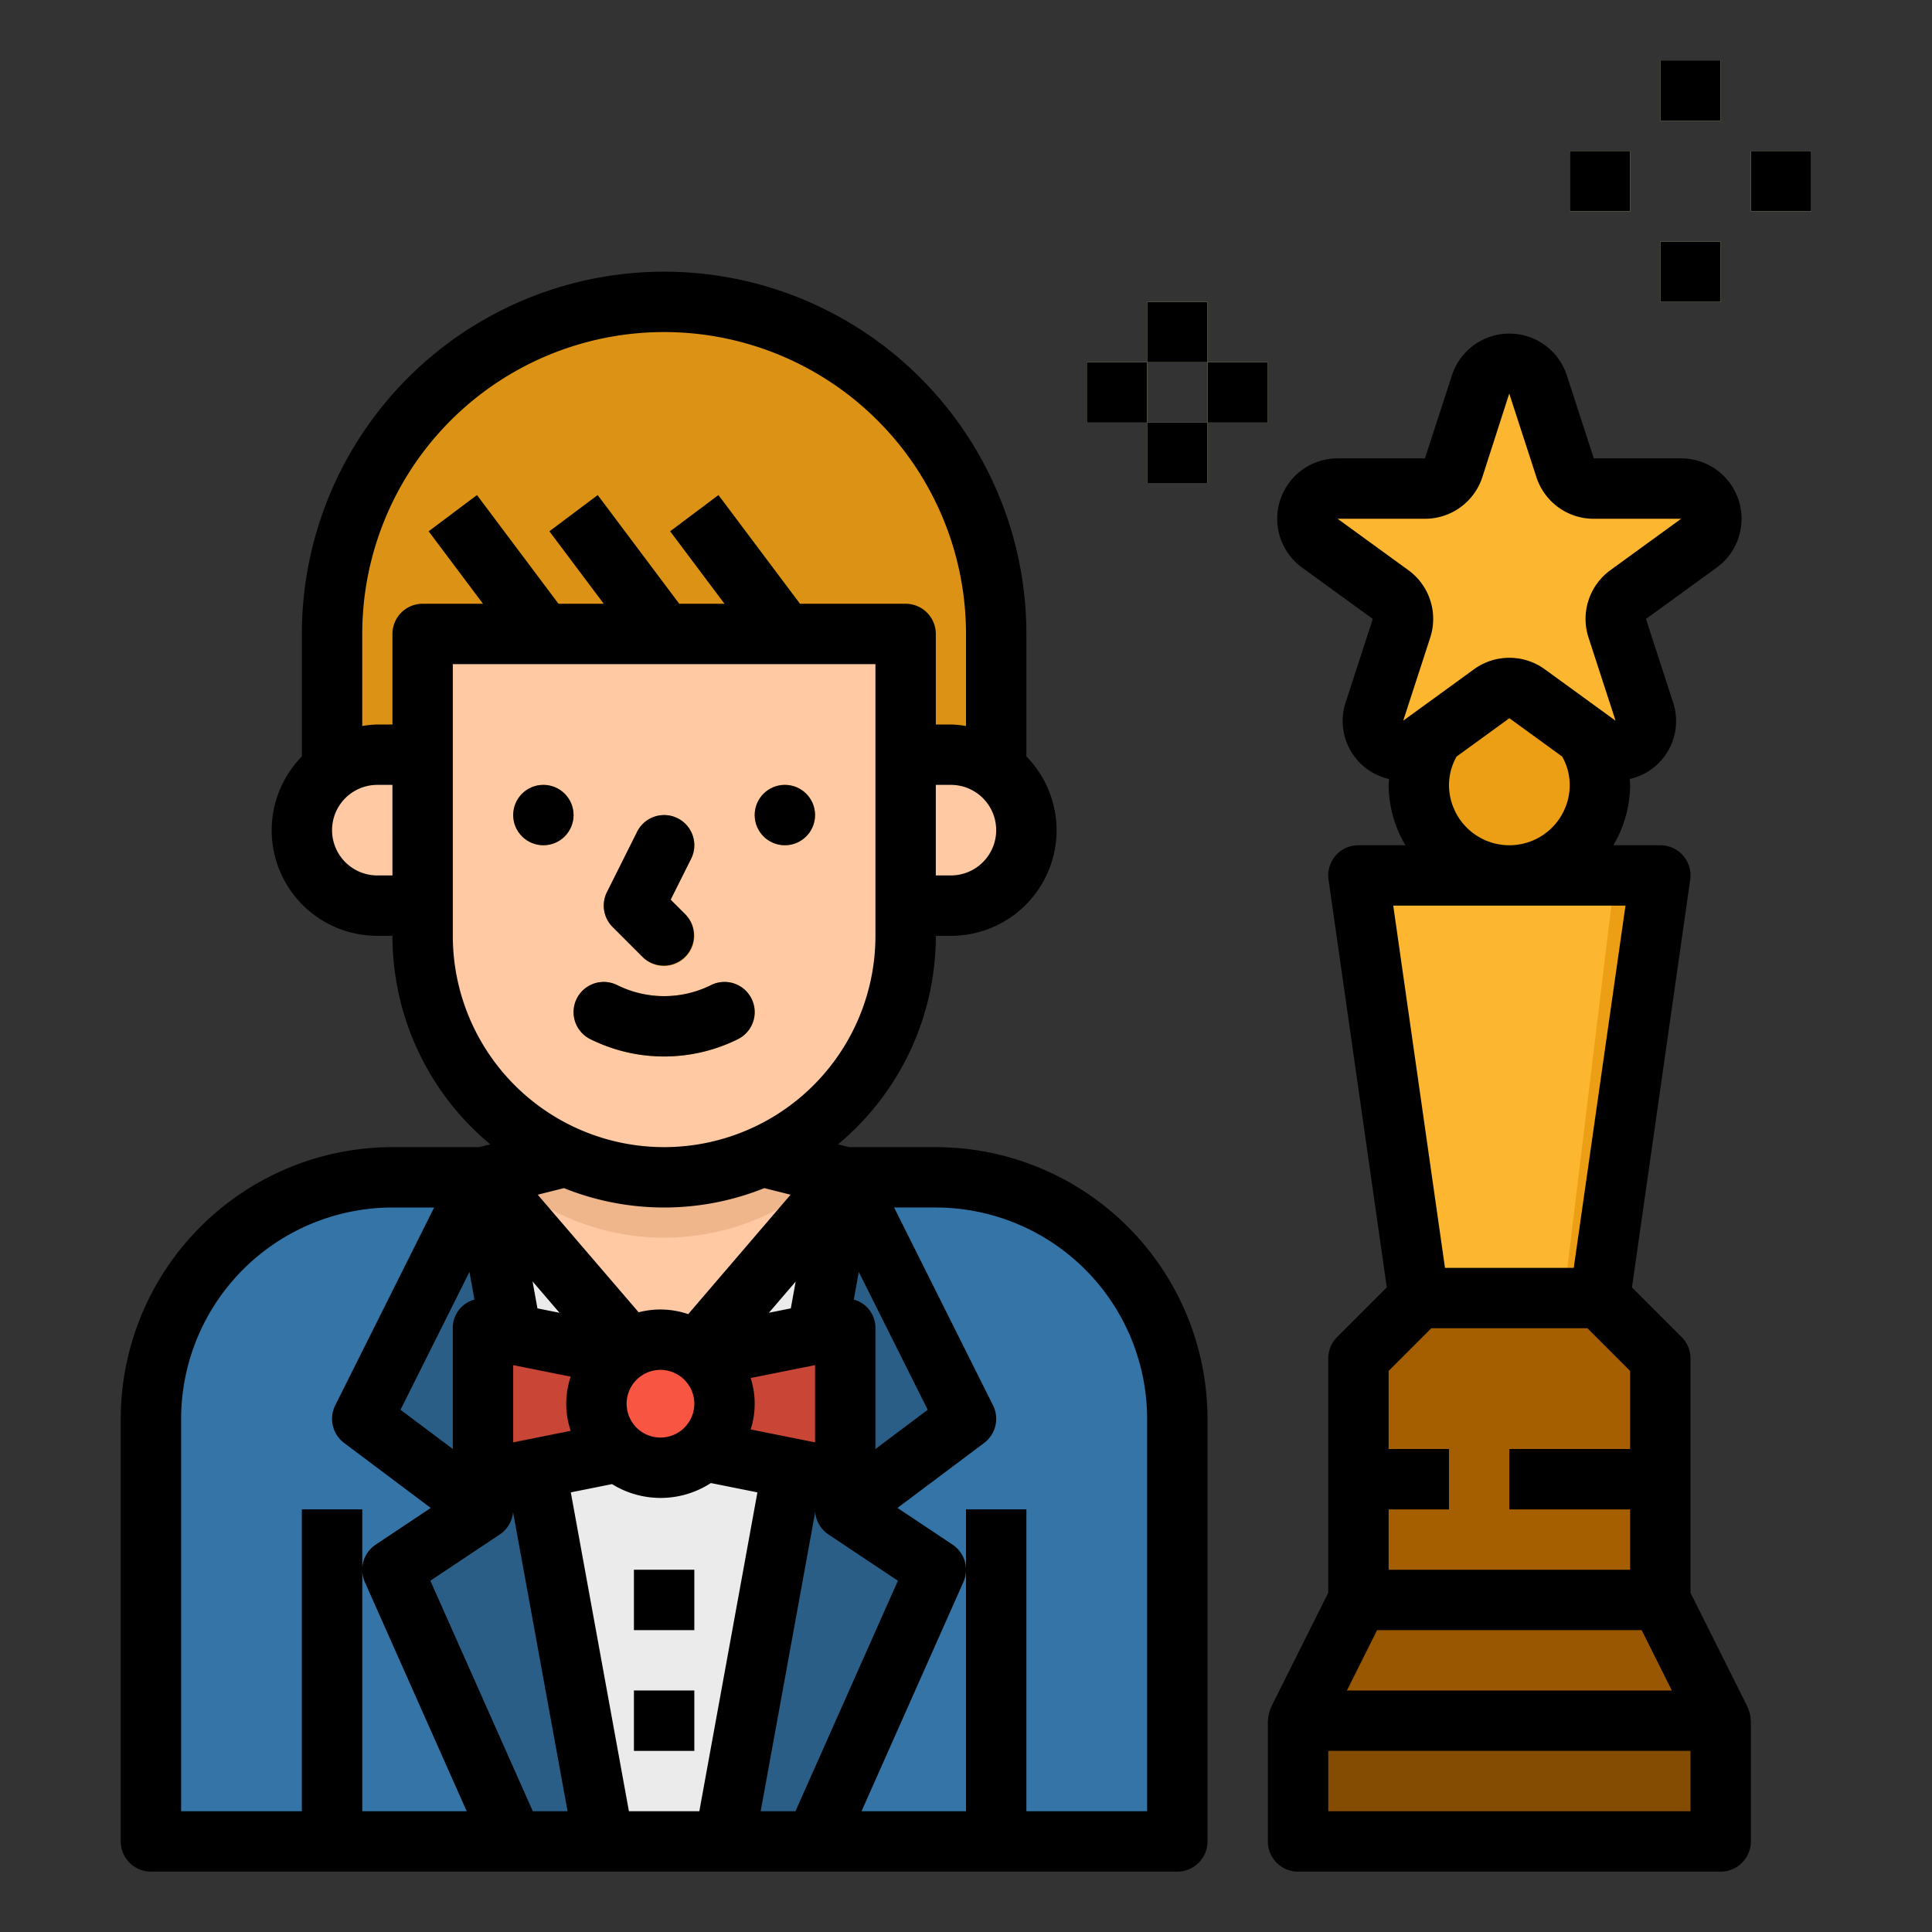 <svg height="512" viewBox="0 0 512 512" width="512" xmlns="http://www.w3.org/2000/svg"><rect x="0" y="0" width="512" height="512" fill="#333333" stroke="none"/><g id="filled_outline" data-name="filled outline"><circle cx="400" cy="208" fill="#ec9e15" r="28"/><path d="m407.608 101.927 7.155 22.02a8 8 0 0 0 7.609 5.528h23.153a8 8 0 0 1 4.7 14.472l-18.725 13.61a8 8 0 0 0 -2.906 8.944l7.154 22.02a8 8 0 0 1 -12.31 8.944l-18.738-13.609a8 8 0 0 0 -9.4 0l-18.732 13.609a8 8 0 0 1 -12.31-8.944l7.154-22.02a8 8 0 0 0 -2.906-8.944l-18.731-13.61a8 8 0 0 1 4.7-14.472h23.153a8 8 0 0 0 7.609-5.528l7.155-22.02a8 8 0 0 1 15.216 0z" fill="#fdb62f"/><path d="m424 344-9.6 8-30.4 1.667-8-9.667-16-112h80z" fill="#ec9e15"/><path d="m360 232 16 112 3.832 8 32.752 2.272 1.816-10.272 13.6-112z" fill="#fdb62f"/><path d="m312 488h-272v-112a64 64 0 0 1 64-64h144a64 64 0 0 1 64 64z" fill="#3474a6"/><path d="m128 312 32 175.999 32 .001 32-176z" fill="#ebebeb"/><path d="m224 312-32-8h-32l-32 8 48 56z" fill="#fec9a3"/><path d="m132.521 310.87a63.744 63.744 0 0 0 86.958 0l-27.479-6.87h-32z" fill="#efb58b"/><path d="m176 80a88 88 0 0 1 88 88v48a0 0 0 0 1 0 0h-176a0 0 0 0 1 0 0v-48a88 88 0 0 1 88-88z" fill="#dc9315"/><path d="m252 240h-20v-40h20a20 20 0 0 1 20 20 20 20 0 0 1 -20 20z" fill="#fec9a3"/><path d="m100 240h20v-40h-20a20 20 0 0 0 -20 20 20 20 0 0 0 20 20z" fill="#fec9a3"/><path d="m128 312-32 64 32 24-24 16 32 72 24-.001z" fill="#2a5e86"/><path d="m80 400h16v88h-16z" fill="#2a5e86"/><path d="m224 312 32 64-32 24 24 16-32 72-24-.001z" fill="#2a5e86"/><path d="m256 400h16v88h-16z" fill="#2a5e86"/><path d="m168 416h16v16h-16z" fill="#dbdbdb"/><path d="m168 448h16v16h-16z" fill="#dbdbdb"/><path d="m129.88 130.04h15.998v59.592h-15.998z" fill="#c48412" transform="matrix(.8 -.6 .6 .8 -68.328 114.705)"/><path d="m161.419 130.195h15.998v58.064h-15.998z" fill="#c48412" transform="matrix(.8 -.6 .6 .8 -61.651 133.484)"/><path d="m193.419 130.195h15.998v58.064h-15.998z" fill="#c48412" transform="matrix(.8 -.6 .6 .8 -55.252 152.682)"/><path d="m176 312a64 64 0 0 1 -64-64v-80h128v80a64 64 0 0 1 -64 64z" fill="#fec9a3"/><circle cx="144" cy="216" fill="#c48412" r="8"/><circle cx="208" cy="216" fill="#c48412" r="8"/><path d="m176 256a7.971 7.971 0 0 1 -5.656-2.344l-8-8a8 8 0 0 1 -1.5-9.234l8-16a8 8 0 0 1 14.312 7.156l-5.422 10.844 3.922 3.922a8 8 0 0 1 -5.656 13.656z" fill="#c48412"/><path d="m176 279.977a43.839 43.839 0 0 1 -19.578-4.6 8 8 0 0 1 7.156-14.313 27.9 27.9 0 0 0 24.844 0 8 8 0 0 1 7.156 14.313 43.839 43.839 0 0 1 -19.578 4.6z" fill="#c48412"/><path d="m440 432h-80v-72l16-16h48l16 16z" fill="#a55e00"/><path d="m344 456 16-32h80l16 32-16 9.333-80-1.333z" fill="#995701"/><path d="m360 384h24v16h-24z" fill="#844b02"/><path d="m400 384h40v16h-40z" fill="#844b02"/><g fill="#fbeebd"><path d="m440 64h16v16h-16z"/><path d="m464 40h16v16h-16z"/><path d="m416 40h16v16h-16z"/><path d="m440 16h16v16h-16z"/><path d="m304 112h16v16h-16z"/><path d="m320 96h16v16h-16z"/><path d="m288 96h16v16h-16z"/><path d="m304 80h16v16h-16z"/></g><path d="m184 360 40-8v40l-40-8z" fill="#c94536"/><path d="m168 360-40-8v40l40-8z" fill="#c94536"/><circle cx="175.029" cy="372" fill="#f85542" r="16.971"/><path d="m344 456h112v32h-112z" fill="#844b02"/><path d="m312 496a8 8 0 0 0 8-8v-112a72.081 72.081 0 0 0 -72-72h-23.02l-2.912-.73a71.864 71.864 0 0 0 25.932-55.27h4a27.956 27.956 0 0 0 20-47.534v-32.466a96 96 0 0 0 -192 0v32.466a27.956 27.956 0 0 0 20 47.534h4a71.864 71.864 0 0 0 25.932 55.27l-2.912.73h-23.02a72.081 72.081 0 0 0 -72 72v112a8 8 0 0 0 8 8zm-113.064-130.814 17.064-3.413v20.469l-17.066-3.422a22.35 22.35 0 0 0 0-13.634zm10.637-18.453-5.8 1.163 7.091-8.272zm-27.194 1.529a22.683 22.683 0 0 0 -13.129-.488l-26.75-31.165 6.951-1.745a71.19 71.19 0 0 0 53.1 0l6.96 1.748zm1.621 23.738a8.969 8.969 0 1 1 -8.969-8.969 8.979 8.979 0 0 1 8.969 8.969zm-35.724-24.094-5.849-1.173-1.3-7.152zm2.965 16.915a22.446 22.446 0 0 0 0 14.364l-15.241 3.057v-20.469zm34.087 115.179h-18.656l-15.4-84.506 10.921-2.189a24.444 24.444 0 0 0 26.191-.283l12.338 2.472zm62.672-160a56.065 56.065 0 0 1 56 56v104h-32v-80h-16v80h-27.688l27-60.75a8 8 0 0 0 -2.874-9.906l-14.594-9.727 22.956-17.217a8 8 0 0 0 2.359-9.976l-26.214-52.424zm-20.41 17.074 18.269 36.531-13.859 10.395v-32a7.755 7.755 0 0 0 -5.737-7.6zm10.363 81.84-27.148 61.086h-9.219l14.445-79.277a8 8 0 0 0 3.531 5.933zm26.047-198.914a12.013 12.013 0 0 1 -12 12h-4v-24h4a12.013 12.013 0 0 1 12 12zm-160 12h-4a12 12 0 0 1 0-24h4zm0-64v24h-4a27.628 27.628 0 0 0 -4 .4v-24.4a80 80 0 1 1 160 0v24.4a27.628 27.628 0 0 0 -4-.4h-4v-24a8 8 0 0 0 -8-8h-28l-21.6-28.8-12.8 9.6 14.4 19.2h-12l-21.6-28.8-12.8 9.6 14.4 19.2h-12l-21.6-28.8-12.8 9.6 14.4 19.2h-16a8 8 0 0 0 -8 8zm16 80v-72h112v72a56 56 0 0 1 -112 0zm12.438 158.656a8 8 0 0 0 3.531-5.933l14.445 79.277h-9.214l-27.148-61.086zm-6.7-62.252a7.737 7.737 0 0 0 -5.738 7.596v32l-13.859-10.4 18.269-36.531zm-29.738 135.596v-80h-16v80h-32v-104a56.065 56.065 0 0 1 56-56h11.055l-26.211 52.422a8 8 0 0 0 2.356 9.978l22.953 17.219-14.594 9.727a8 8 0 0 0 -2.874 9.906l27 60.75z"/><path d="m168 416h16v16h-16z"/><path d="m168 448h16v16h-16z"/><circle cx="144" cy="216" r="8"/><circle cx="208" cy="216" r="8"/><path d="m170.344 253.656a8 8 0 0 0 11.312-11.312l-3.922-3.922 5.422-10.844a8 8 0 0 0 -14.312-7.156l-8 16a8 8 0 0 0 1.5 9.234z"/><path d="m156.422 275.379a43.98 43.98 0 0 0 39.156 0 8 8 0 0 0 -7.156-14.313 27.9 27.9 0 0 1 -24.844 0 8 8 0 0 0 -7.156 14.313z"/><path d="m463.445 453.249c-.065-.178-.107-.356-.184-.528-.044-.1-.056-.2-.105-.3l-15.156-30.312v-62.109a8 8 0 0 0 -2.344-5.656l-13.169-13.169 15.435-108.042a8 8 0 0 0 -7.922-9.133h-12.451a31.633 31.633 0 0 0 4.451-16c0-.522-.084-1.03-.109-1.548a15.96 15.96 0 0 0 5.648-2.514 15.752 15.752 0 0 0 5.813-17.891l-7.152-22.016 18.735-13.609a16 16 0 0 0 -9.407-28.945h-23.153l-7.156-22.024a16.006 16.006 0 0 0 -30.438 0l-7.156 22.024h-23.148a16 16 0 0 0 -9.407 28.945l18.735 13.6-7.157 22.016a15.756 15.756 0 0 0 5.813 17.895 16.013 16.013 0 0 0 5.649 2.511c-.025.52-.11 1.028-.11 1.551a31.633 31.633 0 0 0 4.451 16h-12.451a8 8 0 0 0 -7.922 9.133l15.435 108.042-13.169 13.169a8 8 0 0 0 -2.344 5.661v62.109l-15.156 30.313c-.049.1-.061.2-.105.3-.077.171-.118.349-.183.525a7.917 7.917 0 0 0 -.5 2.461c0 .1-.059.188-.059.292v32a8 8 0 0 0 8 8h112.003a8 8 0 0 0 8-8v-32c0-.1-.055-.189-.059-.292a7.875 7.875 0 0 0 -.496-2.459zm-91.578-262.257 7.156-22.023a15.97 15.97 0 0 0 -5.812-17.883l-18.734-13.609h23.148a15.962 15.962 0 0 0 15.219-11.055l7.117-22.117a.553.553 0 0 1 .039.1l7.156 22.02a15.962 15.962 0 0 0 15.219 11.055h23.148l-18.734 13.61a15.966 15.966 0 0 0 -5.812 17.883l7.164 22.019-18.741-13.613a15.97 15.97 0 0 0 -18.8 0zm44.133 17.008a16 16 0 0 1 -32 0 15.549 15.549 0 0 1 2-7.5l14-10.17 14 10.17a15.549 15.549 0 0 1 2 7.5zm14.773 32-13.711 96h-34.124l-13.711-96zm-62.773 160h16v-16h-16v-20.688l11.312-11.312h41.376l11.312 11.312v20.688h-32v16h32v16h-64zm-3.055 32h70.11l8 16h-86.11zm83.055 48h-96v-16h96z"/><path d="m440 64h16v16h-16z"/><path d="m464 40h16v16h-16z"/><path d="m416 40h16v16h-16z"/><path d="m440 16h16v16h-16z"/><path d="m304 112h16v16h-16z"/><path d="m320 96h16v16h-16z"/><path d="m288 96h16v16h-16z"/><path d="m304 80h16v16h-16z"/></g></svg>